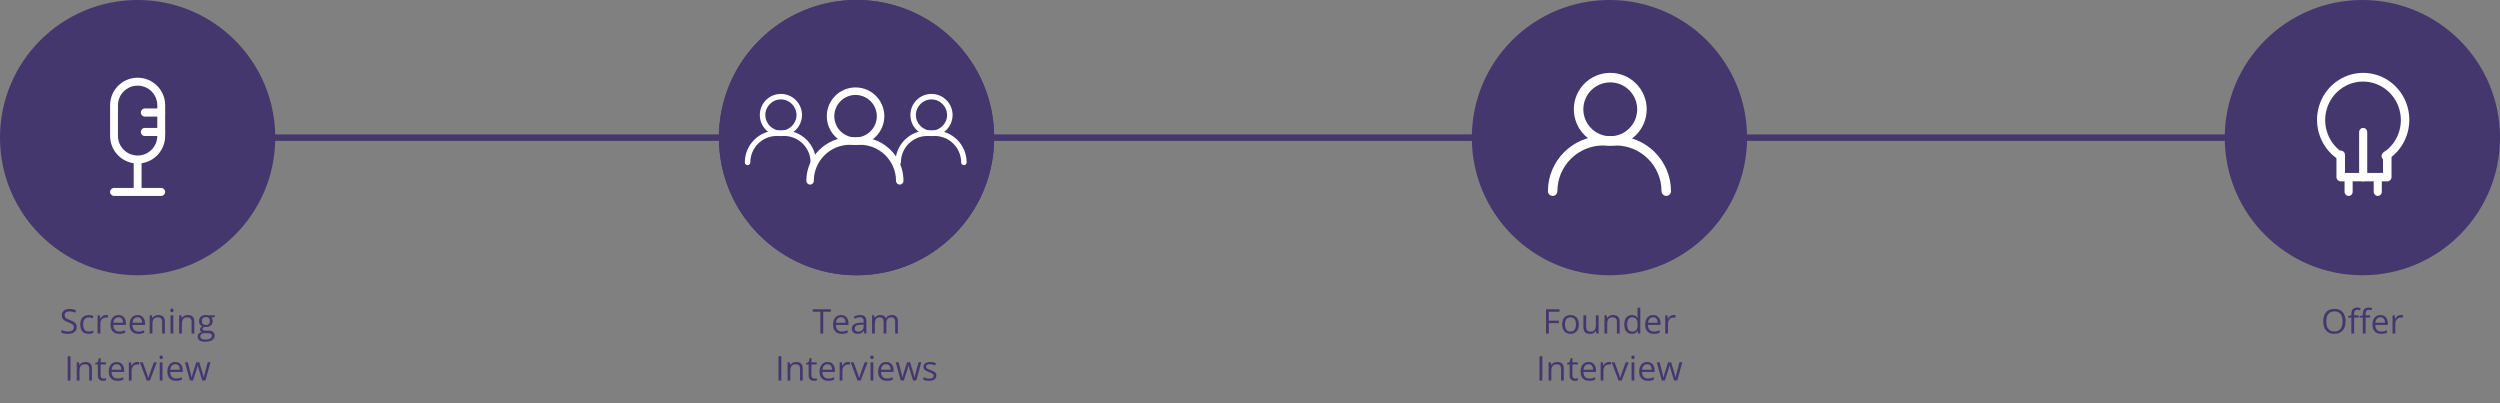 <svg width="1544" height="249" viewBox="0 0 1544 249" fill="none" xmlns="http://www.w3.org/2000/svg">
  <rect x="0" y="0" width="1544" height="249" fill="#808080" stroke="none"/>
  <path fill-rule="evenodd" clip-rule="evenodd" d="M85 85H1460H85Z" fill="#44376D" />
  <path d="M85 85H1460" stroke="#44376D" stroke-width="4" stroke-linecap="square" />
  <circle cx="85" cy="85" r="84.5" fill="#44376D" stroke="#44376D" />
  <circle cx="529" cy="85" r="84.5" fill="#44376D" stroke="#44376D" />
  <circle cx="529" cy="85" r="84.5" fill="#44376D" stroke="#44376D" />
  <circle cx="994" cy="85" r="84.5" fill="#44376D" stroke="#44376D" />
  <circle cx="1459" cy="85" r="84.5" fill="#44376D" stroke="#44376D" />
  <path d="M1473.42 99C1472.28 99.005 1471.28 98.244 1470.95 97.131C1470.63 96.019 1471.06 94.822 1472.02 94.192C1480.75 88.486 1484.74 77.605 1481.82 67.47C1478.9 57.336 1469.77 50.374 1459.4 50.374C1449.03 50.374 1439.9 57.336 1436.98 67.47C1434.06 77.605 1438.05 88.486 1446.77 94.192C1447.88 94.971 1448.21 96.494 1447.53 97.676C1446.78 98.84 1445.26 99.181 1444.11 98.443C1433.46 91.484 1428.59 78.212 1432.15 65.852C1435.72 53.491 1446.85 45 1459.5 45C1472.15 45 1483.28 53.491 1486.85 65.852C1490.41 78.212 1485.54 91.484 1474.89 98.443C1474.49 98.804 1473.96 99.002 1473.42 99Z" fill="white" />
  <path d="M1474.37 112H1445.63C1444.18 111.981 1443.02 110.822 1443 109.385V95.615C1443 94.171 1444.18 93 1445.63 93C1447.08 93 1448.26 94.171 1448.26 95.615V106.806H1471.74V95.65C1471.74 94.206 1472.92 93.035 1474.37 93.035C1475.82 93.035 1477 94.206 1477 95.65V109.42C1476.96 110.843 1475.8 111.982 1474.37 112Z" fill="white" />
  <path d="M1450.5 121C1449.13 120.982 1448.02 119.859 1448 118.469V112.531C1448 111.133 1449.12 110 1450.5 110C1451.88 110 1453 111.133 1453 112.531V118.469C1453 119.867 1451.88 121 1450.5 121Z" fill="white" />
  <path d="M1468.5 121C1467.12 121 1466 119.867 1466 118.469V112.531C1466 111.133 1467.12 110 1468.5 110C1469.88 110 1471 111.133 1471 112.531V118.469C1470.98 119.859 1469.87 120.982 1468.5 121Z" fill="white" />
  <path d="M1459.5 112C1458.13 111.981 1457.02 110.826 1457 109.395V81.605C1457 80.166 1458.12 79 1459.5 79C1460.88 79 1462 80.166 1462 81.605V109.395C1461.98 110.826 1460.87 111.981 1459.5 112Z" fill="white" />
  <path fill-rule="evenodd" clip-rule="evenodd" d="M72.954 95.981C76.144 99.186 80.477 100.991 85 101C89.523 100.991 93.856 99.186 97.046 95.981C100.235 92.776 102.017 88.435 102 83.916V64.987C102 55.605 94.389 48 85 48C75.611 48 68 55.605 68 64.987V83.916C67.983 88.435 69.765 92.776 72.954 95.981ZM72.857 64.987C72.875 58.299 78.306 52.886 85 52.886C91.694 52.886 97.125 58.299 97.143 64.987V83.916C97.143 90.617 91.706 96.049 85 96.049C78.294 96.049 72.857 90.617 72.857 83.916V64.987Z" fill="white" />
  <path d="M99.571 121H70.429C69.087 121 68 119.898 68 118.538C68 117.178 69.087 116.075 70.429 116.075H82.571V99.462C82.571 98.102 83.659 97 85 97C86.341 97 87.429 98.102 87.429 99.462V116.075H99.571C100.913 116.075 102 117.178 102 118.538C102 119.898 100.913 121 99.571 121Z" fill="white" />
  <path d="M99.57 72H89.43C88.088 72 87 70.881 87 69.5C87 68.119 88.088 67 89.43 67H99.57C100.912 67 102 68.119 102 69.5C102 70.881 100.912 72 99.57 72Z" fill="white" />
  <path d="M99.57 84H89.43C88.088 84 87 82.881 87 81.5C87 80.119 88.088 79 89.43 79H99.57C100.912 79 102 80.119 102 81.5C102 82.881 100.912 84 99.57 84Z" fill="white" />
  <path fill-rule="evenodd" clip-rule="evenodd" d="M972 67.5C972 79.926 982.074 90 994.5 90C1006.92 89.978 1016.98 79.918 1017 67.5C1017 55.074 1006.93 45 994.5 45C982.074 45 972 55.074 972 67.5ZM977.87 67.5C977.87 58.315 985.315 50.87 994.5 50.87C1003.68 50.891 1011.11 58.324 1011.13 67.5C1011.13 76.685 1003.68 84.13 994.5 84.13C985.315 84.13 977.87 76.685 977.87 67.5Z" fill="white" />
  <path d="M1029.08 121C1027.47 120.979 1026.17 119.683 1026.15 118.079C1026.13 102.493 1013.49 89.864 997.897 89.842H990.103C974.506 89.864 961.868 102.493 961.846 118.079C961.846 119.692 960.537 121 958.923 121C957.309 121 956 119.692 956 118.079C956.021 99.267 971.277 84.022 990.103 84H997.897C1016.72 84.022 1031.98 99.267 1032 118.079C1031.98 119.683 1030.68 120.979 1029.08 121Z" fill="white" />
  <path fill-rule="evenodd" clip-rule="evenodd" d="M510.632 71.763C510.632 81.573 518.584 89.526 528.395 89.526C538.198 89.509 546.141 81.566 546.158 71.763C546.158 61.953 538.205 54 528.395 54C518.584 54 510.632 61.953 510.632 71.763ZM515.265 71.763C515.265 64.512 521.144 58.634 528.395 58.634C535.639 58.651 541.507 64.519 541.524 71.763C541.524 79.014 535.646 84.892 528.395 84.892C521.144 84.892 515.265 79.014 515.265 71.763Z" fill="white" />
  <path d="M555.692 114C554.425 113.983 553.401 112.961 553.385 111.694C553.368 99.389 543.39 89.419 531.077 89.402H524.923C512.61 89.419 502.632 99.389 502.615 111.694C502.615 112.968 501.582 114 500.308 114C499.033 114 498 112.968 498 111.694C498.017 96.842 510.061 84.806 524.923 84.79H531.077C545.939 84.806 557.983 96.842 558 111.694C557.983 112.961 556.96 113.983 555.692 114Z" fill="white" />
  <path fill-rule="evenodd" clip-rule="evenodd" d="M562.263 71.026C562.263 78.221 568.095 84.053 575.289 84.053C582.479 84.04 588.303 78.215 588.316 71.026C588.316 63.832 582.484 58 575.289 58C568.095 58 562.263 63.832 562.263 71.026ZM565.661 71.026C565.661 65.709 569.972 61.398 575.289 61.398C580.602 61.411 584.905 65.714 584.918 71.026C584.918 76.344 580.607 80.654 575.289 80.654C569.972 80.654 565.661 76.344 565.661 71.026Z" fill="white" />
  <path d="M595.308 102C594.378 101.988 593.628 101.238 593.615 100.309C593.603 91.285 586.286 83.974 577.256 83.961H572.744C563.714 83.974 556.397 91.285 556.385 100.309C556.385 101.243 555.627 102 554.692 102C553.758 102 553 101.243 553 100.309C553.012 89.418 561.845 80.591 572.744 80.579H577.256C588.155 80.591 596.988 89.418 597 100.309C596.988 101.238 596.237 101.988 595.308 102Z" fill="white" />
  <path fill-rule="evenodd" clip-rule="evenodd" d="M469.263 71.026C469.263 78.221 475.095 84.053 482.289 84.053C489.479 84.04 495.303 78.215 495.316 71.026C495.316 63.832 489.484 58 482.289 58C475.095 58 469.263 63.832 469.263 71.026ZM472.661 71.026C472.661 65.709 476.972 61.398 482.289 61.398C487.602 61.411 491.905 65.714 491.918 71.026C491.918 76.344 487.607 80.654 482.289 80.654C476.972 80.654 472.661 76.344 472.661 71.026Z" fill="white" />
  <path d="M502.308 102C501.378 101.988 500.628 101.238 500.615 100.309C500.603 91.285 493.286 83.974 484.256 83.961H479.744C470.714 83.974 463.397 91.285 463.385 100.309C463.385 101.243 462.627 102 461.692 102C460.758 102 460 101.243 460 100.309C460.012 89.418 468.845 80.591 479.744 80.579H484.256C495.155 80.591 503.988 89.418 504 100.309C503.988 101.238 503.237 101.988 502.308 102Z" fill="white" />
  <path d="M47.389 202.011C47.389 202.9 47.166 203.659 46.722 204.288C46.285 204.91 45.669 205.385 44.877 205.713C44.084 206.041 43.15 206.205 42.077 206.205C41.51 206.205 40.973 206.178 40.467 206.123C39.961 206.068 39.497 205.99 39.073 205.887C38.649 205.785 38.276 205.658 37.955 205.508V203.836C38.468 204.048 39.093 204.247 39.831 204.431C40.57 204.609 41.342 204.698 42.149 204.698C42.901 204.698 43.537 204.599 44.056 204.4C44.576 204.195 44.969 203.905 45.235 203.529C45.509 203.146 45.645 202.688 45.645 202.155C45.645 201.642 45.533 201.215 45.307 200.873C45.081 200.524 44.706 200.21 44.179 199.93C43.66 199.643 42.949 199.338 42.046 199.017C41.411 198.792 40.85 198.545 40.365 198.279C39.879 198.005 39.473 197.698 39.145 197.356C38.816 197.014 38.567 196.618 38.396 196.167C38.232 195.715 38.15 195.199 38.15 194.618C38.15 193.818 38.352 193.135 38.755 192.567C39.165 191.993 39.729 191.556 40.447 191.255C41.171 190.947 42.002 190.793 42.938 190.793C43.738 190.793 44.477 190.869 45.153 191.019C45.837 191.169 46.462 191.371 47.03 191.624L46.486 193.121C45.946 192.896 45.372 192.708 44.764 192.557C44.162 192.407 43.54 192.332 42.898 192.332C42.255 192.332 41.711 192.427 41.267 192.619C40.83 192.803 40.495 193.066 40.262 193.408C40.03 193.75 39.914 194.157 39.914 194.628C39.914 195.155 40.023 195.592 40.242 195.941C40.467 196.29 40.823 196.601 41.308 196.874C41.8 197.141 42.45 197.421 43.256 197.715C44.138 198.036 44.887 198.378 45.502 198.74C46.117 199.096 46.585 199.533 46.907 200.053C47.228 200.565 47.389 201.218 47.389 202.011ZM54.7 206.205C53.688 206.205 52.796 205.997 52.023 205.58C51.251 205.163 50.649 204.527 50.219 203.672C49.788 202.818 49.573 201.741 49.573 200.442C49.573 199.082 49.798 197.971 50.249 197.11C50.708 196.242 51.336 195.599 52.136 195.182C52.936 194.765 53.845 194.557 54.864 194.557C55.424 194.557 55.964 194.615 56.484 194.731C57.01 194.84 57.441 194.98 57.776 195.151L57.263 196.577C56.921 196.44 56.525 196.317 56.074 196.208C55.629 196.098 55.212 196.043 54.823 196.043C54.044 196.043 53.394 196.211 52.874 196.546C52.362 196.881 51.976 197.373 51.716 198.022C51.463 198.672 51.336 199.472 51.336 200.422C51.336 201.331 51.459 202.107 51.706 202.75C51.959 203.392 52.331 203.884 52.823 204.226C53.322 204.561 53.944 204.729 54.69 204.729C55.284 204.729 55.821 204.667 56.299 204.544C56.778 204.414 57.212 204.264 57.602 204.093V205.61C57.226 205.802 56.805 205.949 56.34 206.051C55.882 206.154 55.335 206.205 54.7 206.205ZM65.374 194.557C65.6 194.557 65.835 194.57 66.082 194.598C66.328 194.618 66.546 194.649 66.738 194.69L66.522 196.269C66.338 196.221 66.133 196.184 65.907 196.156C65.682 196.129 65.47 196.115 65.272 196.115C64.82 196.115 64.393 196.208 63.99 196.392C63.593 196.57 63.245 196.83 62.944 197.171C62.643 197.506 62.407 197.913 62.236 198.392C62.065 198.863 61.98 199.39 61.98 199.971V206H60.268V194.762H61.683L61.867 196.833H61.939C62.171 196.416 62.452 196.037 62.78 195.695C63.108 195.346 63.487 195.069 63.918 194.864C64.356 194.659 64.841 194.557 65.374 194.557ZM73.188 194.557C74.144 194.557 74.965 194.769 75.648 195.192C76.332 195.616 76.855 196.211 77.217 196.977C77.58 197.735 77.761 198.624 77.761 199.643V200.699H69.999C70.019 202.018 70.347 203.023 70.983 203.713C71.619 204.404 72.514 204.749 73.669 204.749C74.38 204.749 75.009 204.684 75.556 204.554C76.103 204.424 76.67 204.233 77.258 203.98V205.477C76.691 205.73 76.127 205.915 75.566 206.031C75.013 206.147 74.356 206.205 73.598 206.205C72.518 206.205 71.574 205.986 70.768 205.549C69.968 205.104 69.346 204.455 68.901 203.601C68.457 202.746 68.235 201.7 68.235 200.463C68.235 199.253 68.436 198.207 68.84 197.325C69.25 196.437 69.824 195.753 70.562 195.274C71.308 194.796 72.183 194.557 73.188 194.557ZM73.167 195.951C72.258 195.951 71.533 196.249 70.993 196.843C70.453 197.438 70.132 198.269 70.029 199.335H75.977C75.97 198.665 75.864 198.077 75.659 197.571C75.46 197.059 75.156 196.662 74.746 196.382C74.336 196.095 73.81 195.951 73.167 195.951ZM84.98 194.557C85.936 194.557 86.757 194.769 87.44 195.192C88.124 195.616 88.647 196.211 89.009 196.977C89.372 197.735 89.553 198.624 89.553 199.643V200.699H81.79C81.811 202.018 82.139 203.023 82.775 203.713C83.411 204.404 84.306 204.749 85.461 204.749C86.172 204.749 86.801 204.684 87.348 204.554C87.895 204.424 88.462 204.233 89.05 203.98V205.477C88.483 205.73 87.919 205.915 87.358 206.031C86.805 206.147 86.148 206.205 85.39 206.205C84.31 206.205 83.366 205.986 82.56 205.549C81.76 205.104 81.138 204.455 80.693 203.601C80.249 202.746 80.027 201.7 80.027 200.463C80.027 199.253 80.228 198.207 80.632 197.325C81.042 196.437 81.616 195.753 82.355 195.274C83.1 194.796 83.975 194.557 84.98 194.557ZM84.959 195.951C84.05 195.951 83.325 196.249 82.785 196.843C82.245 197.438 81.924 198.269 81.821 199.335H87.769C87.762 198.665 87.656 198.077 87.451 197.571C87.252 197.059 86.948 196.662 86.538 196.382C86.128 196.095 85.602 195.951 84.959 195.951ZM97.766 194.557C99.099 194.557 100.107 194.885 100.791 195.541C101.475 196.19 101.816 197.236 101.816 198.679V206H100.135V198.792C100.135 197.855 99.919 197.154 99.489 196.689C99.065 196.225 98.412 195.992 97.53 195.992C96.286 195.992 95.411 196.344 94.905 197.048C94.399 197.752 94.147 198.774 94.147 200.114V206H92.444V194.762H93.818L94.075 196.382H94.167C94.406 195.985 94.71 195.654 95.08 195.387C95.449 195.114 95.862 194.909 96.32 194.772C96.778 194.628 97.26 194.557 97.766 194.557ZM107.025 194.762V206H105.323V194.762H107.025ZM106.195 190.558C106.475 190.558 106.714 190.65 106.913 190.834C107.118 191.012 107.22 191.292 107.22 191.675C107.22 192.051 107.118 192.332 106.913 192.516C106.714 192.701 106.475 192.793 106.195 192.793C105.901 192.793 105.655 192.701 105.457 192.516C105.265 192.332 105.169 192.051 105.169 191.675C105.169 191.292 105.265 191.012 105.457 190.834C105.655 190.65 105.901 190.558 106.195 190.558ZM115.957 194.557C117.29 194.557 118.298 194.885 118.981 195.541C119.665 196.19 120.007 197.236 120.007 198.679V206H118.325V198.792C118.325 197.855 118.11 197.154 117.679 196.689C117.255 196.225 116.603 195.992 115.721 195.992C114.477 195.992 113.602 196.344 113.096 197.048C112.59 197.752 112.337 198.774 112.337 200.114V206H110.635V194.762H112.009L112.265 196.382H112.357C112.597 195.985 112.901 195.654 113.27 195.387C113.639 195.114 114.053 194.909 114.511 194.772C114.969 194.628 115.451 194.557 115.957 194.557ZM126.651 211.045C125.175 211.045 124.037 210.768 123.237 210.214C122.437 209.667 122.037 208.898 122.037 207.907C122.037 207.203 122.259 206.602 122.704 206.103C123.155 205.604 123.777 205.272 124.57 205.108C124.276 204.971 124.023 204.766 123.811 204.493C123.606 204.219 123.503 203.905 123.503 203.549C123.503 203.139 123.616 202.78 123.842 202.473C124.074 202.158 124.426 201.857 124.898 201.57C124.31 201.331 123.832 200.928 123.462 200.36C123.1 199.786 122.919 199.12 122.919 198.361C122.919 197.554 123.086 196.867 123.421 196.3C123.756 195.726 124.242 195.288 124.877 194.987C125.513 194.687 126.282 194.536 127.185 194.536C127.383 194.536 127.581 194.546 127.779 194.567C127.984 194.581 128.179 194.604 128.364 194.639C128.548 194.666 128.709 194.7 128.846 194.741H132.701V195.838L130.63 196.095C130.835 196.361 131.006 196.683 131.143 197.059C131.279 197.435 131.348 197.852 131.348 198.31C131.348 199.431 130.968 200.323 130.209 200.986C129.451 201.642 128.408 201.97 127.082 201.97C126.768 201.97 126.446 201.943 126.118 201.888C125.783 202.073 125.527 202.278 125.349 202.503C125.178 202.729 125.093 202.989 125.093 203.283C125.093 203.501 125.158 203.676 125.288 203.806C125.424 203.936 125.619 204.031 125.872 204.093C126.125 204.147 126.429 204.175 126.785 204.175H128.764C129.987 204.175 130.924 204.431 131.573 204.944C132.229 205.457 132.558 206.205 132.558 207.189C132.558 208.434 132.052 209.387 131.04 210.05C130.028 210.713 128.565 211.045 126.651 211.045ZM126.703 209.712C127.632 209.712 128.401 209.616 129.01 209.425C129.625 209.24 130.083 208.97 130.384 208.615C130.691 208.266 130.845 207.849 130.845 207.364C130.845 206.913 130.743 206.571 130.538 206.338C130.333 206.113 130.032 205.962 129.635 205.887C129.239 205.805 128.753 205.764 128.179 205.764H126.231C125.725 205.764 125.284 205.843 124.908 206C124.532 206.157 124.242 206.39 124.037 206.697C123.838 207.005 123.739 207.388 123.739 207.846C123.739 208.454 123.996 208.916 124.508 209.23C125.021 209.551 125.752 209.712 126.703 209.712ZM127.144 200.729C127.957 200.729 128.569 200.524 128.979 200.114C129.389 199.704 129.594 199.106 129.594 198.32C129.594 197.479 129.386 196.85 128.969 196.433C128.552 196.009 127.937 195.797 127.123 195.797C126.344 195.797 125.742 196.016 125.318 196.454C124.901 196.884 124.693 197.517 124.693 198.351C124.693 199.116 124.905 199.704 125.329 200.114C125.752 200.524 126.357 200.729 127.144 200.729ZM41.8 235V220.009H43.544V235H41.8ZM52.731 223.557C54.064 223.557 55.072 223.885 55.756 224.541C56.44 225.19 56.781 226.236 56.781 227.679V235H55.1V227.792C55.1 226.855 54.884 226.154 54.454 225.689C54.03 225.225 53.377 224.992 52.495 224.992C51.251 224.992 50.376 225.344 49.87 226.048C49.364 226.752 49.111 227.774 49.111 229.114V235H47.409V223.762H48.783L49.04 225.382H49.132C49.371 224.985 49.675 224.654 50.044 224.387C50.414 224.114 50.827 223.909 51.285 223.772C51.743 223.628 52.225 223.557 52.731 223.557ZM63.918 233.811C64.198 233.811 64.485 233.787 64.779 233.739C65.073 233.691 65.312 233.633 65.497 233.564V234.887C65.299 234.976 65.022 235.051 64.666 235.113C64.318 235.174 63.976 235.205 63.641 235.205C63.046 235.205 62.506 235.103 62.021 234.897C61.536 234.686 61.146 234.33 60.852 233.831C60.565 233.332 60.421 232.642 60.421 231.76V225.095H58.822V224.264L60.432 223.598L61.108 221.157H62.134V223.762H65.425V225.095H62.134V231.708C62.134 232.413 62.294 232.939 62.616 233.288C62.944 233.636 63.378 233.811 63.918 233.811ZM72.101 223.557C73.058 223.557 73.878 223.769 74.561 224.192C75.245 224.616 75.768 225.211 76.13 225.977C76.493 226.735 76.674 227.624 76.674 228.643V229.699H68.912C68.932 231.018 69.26 232.023 69.896 232.713C70.532 233.404 71.427 233.749 72.582 233.749C73.293 233.749 73.922 233.684 74.469 233.554C75.016 233.424 75.584 233.233 76.171 232.98V234.477C75.604 234.73 75.04 234.915 74.48 235.031C73.926 235.147 73.269 235.205 72.511 235.205C71.431 235.205 70.487 234.986 69.681 234.549C68.881 234.104 68.259 233.455 67.814 232.601C67.37 231.746 67.148 230.7 67.148 229.463C67.148 228.253 67.35 227.207 67.753 226.325C68.163 225.437 68.737 224.753 69.476 224.274C70.221 223.796 71.096 223.557 72.101 223.557ZM72.08 224.951C71.171 224.951 70.446 225.249 69.906 225.843C69.366 226.438 69.045 227.269 68.942 228.335H74.89C74.883 227.665 74.777 227.077 74.572 226.571C74.374 226.059 74.069 225.662 73.659 225.382C73.249 225.095 72.723 224.951 72.08 224.951ZM84.672 223.557C84.897 223.557 85.133 223.57 85.379 223.598C85.626 223.618 85.844 223.649 86.036 223.69L85.82 225.269C85.636 225.221 85.431 225.184 85.205 225.156C84.98 225.129 84.768 225.115 84.569 225.115C84.118 225.115 83.691 225.208 83.288 225.392C82.891 225.57 82.543 225.83 82.242 226.171C81.941 226.506 81.705 226.913 81.534 227.392C81.363 227.863 81.278 228.39 81.278 228.971V235H79.565V223.762H80.981L81.165 225.833H81.237C81.469 225.416 81.749 225.037 82.078 224.695C82.406 224.346 82.785 224.069 83.216 223.864C83.653 223.659 84.139 223.557 84.672 223.557ZM90.629 235L86.364 223.762H88.189L90.66 230.56C90.831 231.025 91.005 231.538 91.183 232.098C91.361 232.659 91.484 233.11 91.552 233.452H91.624C91.706 233.11 91.843 232.659 92.034 232.098C92.226 231.531 92.4 231.018 92.557 230.56L95.028 223.762H96.853L92.578 235H90.629ZM100.36 223.762V235H98.658V223.762H100.36ZM99.53 219.558C99.81 219.558 100.049 219.65 100.248 219.834C100.453 220.012 100.555 220.292 100.555 220.675C100.555 221.051 100.453 221.332 100.248 221.516C100.049 221.701 99.81 221.793 99.53 221.793C99.236 221.793 98.99 221.701 98.791 221.516C98.6 221.332 98.504 221.051 98.504 220.675C98.504 220.292 98.6 220.012 98.791 219.834C98.99 219.65 99.236 219.558 99.53 219.558ZM108.297 223.557C109.254 223.557 110.074 223.769 110.758 224.192C111.441 224.616 111.964 225.211 112.327 225.977C112.689 226.735 112.87 227.624 112.87 228.643V229.699H105.108C105.128 231.018 105.457 232.023 106.092 232.713C106.728 233.404 107.624 233.749 108.779 233.749C109.49 233.749 110.119 233.684 110.666 233.554C111.212 233.424 111.78 233.233 112.368 232.98V234.477C111.8 234.73 111.236 234.915 110.676 235.031C110.122 235.147 109.466 235.205 108.707 235.205C107.627 235.205 106.684 234.986 105.877 234.549C105.077 234.104 104.455 233.455 104.011 232.601C103.566 231.746 103.344 230.7 103.344 229.463C103.344 228.253 103.546 227.207 103.949 226.325C104.359 225.437 104.934 224.753 105.672 224.274C106.417 223.796 107.292 223.557 108.297 223.557ZM108.276 224.951C107.367 224.951 106.643 225.249 106.103 225.843C105.562 226.438 105.241 227.269 105.139 228.335H111.086C111.079 227.665 110.973 227.077 110.768 226.571C110.57 226.059 110.266 225.662 109.855 225.382C109.445 225.095 108.919 224.951 108.276 224.951ZM124.908 234.979L122.909 228.438C122.82 228.157 122.734 227.884 122.652 227.617C122.577 227.344 122.505 227.084 122.437 226.838C122.375 226.585 122.317 226.353 122.263 226.141C122.215 225.922 122.174 225.734 122.14 225.577H122.068C122.041 225.734 122.003 225.922 121.955 226.141C121.907 226.353 121.849 226.585 121.781 226.838C121.719 227.091 121.651 227.357 121.576 227.638C121.5 227.911 121.415 228.188 121.319 228.468L119.228 234.979H117.31L114.213 223.741H115.977L117.597 229.945C117.707 230.355 117.809 230.762 117.905 231.165C118.007 231.562 118.093 231.938 118.161 232.293C118.236 232.642 118.291 232.946 118.325 233.206H118.407C118.448 233.035 118.493 232.83 118.541 232.59C118.595 232.351 118.653 232.098 118.715 231.832C118.783 231.558 118.855 231.288 118.93 231.021C119.005 230.748 119.081 230.492 119.156 230.252L121.227 223.741H123.062L125.062 230.242C125.165 230.57 125.264 230.912 125.359 231.268C125.462 231.623 125.554 231.968 125.636 232.303C125.718 232.631 125.776 232.925 125.811 233.185H125.893C125.92 232.953 125.971 232.666 126.046 232.324C126.122 231.982 126.207 231.606 126.303 231.196C126.405 230.786 126.511 230.369 126.621 229.945L128.261 223.741H129.994L126.887 234.979H124.908Z" fill="#44376D" />
  <path d="M508.42 206H506.667V192.547H501.95V191.009H513.117V192.547H508.42V206ZM519.454 194.557C520.411 194.557 521.231 194.769 521.915 195.192C522.598 195.616 523.121 196.211 523.483 196.977C523.846 197.735 524.027 198.624 524.027 199.643V200.699H516.265C516.285 202.018 516.613 203.023 517.249 203.713C517.885 204.404 518.78 204.749 519.936 204.749C520.646 204.749 521.275 204.684 521.822 204.554C522.369 204.424 522.937 204.233 523.524 203.98V205.477C522.957 205.73 522.393 205.915 521.833 206.031C521.279 206.147 520.623 206.205 519.864 206.205C518.784 206.205 517.84 205.986 517.034 205.549C516.234 205.104 515.612 204.455 515.167 203.601C514.723 202.746 514.501 201.7 514.501 200.463C514.501 199.253 514.703 198.207 515.106 197.325C515.516 196.437 516.09 195.753 516.829 195.274C517.574 194.796 518.449 194.557 519.454 194.557ZM519.433 195.951C518.524 195.951 517.799 196.249 517.259 196.843C516.719 197.438 516.398 198.269 516.295 199.335H522.243C522.236 198.665 522.13 198.077 521.925 197.571C521.727 197.059 521.422 196.662 521.012 196.382C520.602 196.095 520.076 195.951 519.433 195.951ZM531.123 194.577C532.462 194.577 533.457 194.878 534.106 195.479C534.756 196.081 535.081 197.042 535.081 198.361V206H533.84L533.512 204.339H533.43C533.115 204.749 532.787 205.094 532.445 205.375C532.104 205.648 531.707 205.856 531.256 206C530.812 206.137 530.265 206.205 529.615 206.205C528.932 206.205 528.323 206.085 527.79 205.846C527.264 205.607 526.847 205.245 526.539 204.759C526.238 204.274 526.088 203.659 526.088 202.914C526.088 201.792 526.532 200.931 527.421 200.33C528.31 199.728 529.663 199.4 531.481 199.345L533.419 199.263V198.576C533.419 197.605 533.211 196.925 532.794 196.536C532.377 196.146 531.789 195.951 531.03 195.951C530.442 195.951 529.882 196.037 529.349 196.208C528.815 196.378 528.31 196.58 527.831 196.812L527.308 195.521C527.814 195.261 528.395 195.039 529.051 194.854C529.708 194.669 530.398 194.577 531.123 194.577ZM533.399 200.463L531.687 200.535C530.285 200.589 529.297 200.818 528.723 201.222C528.149 201.625 527.862 202.196 527.862 202.934C527.862 203.577 528.057 204.052 528.446 204.359C528.836 204.667 529.352 204.821 529.995 204.821C530.993 204.821 531.81 204.544 532.445 203.99C533.081 203.437 533.399 202.606 533.399 201.499V200.463ZM550.79 194.557C552.027 194.557 552.96 194.881 553.589 195.531C554.218 196.173 554.532 197.209 554.532 198.638V206H552.851V198.72C552.851 197.811 552.652 197.13 552.256 196.679C551.866 196.221 551.285 195.992 550.513 195.992C549.426 195.992 548.636 196.307 548.144 196.936C547.652 197.564 547.406 198.491 547.406 199.714V206H545.714V198.72C545.714 198.111 545.625 197.605 545.447 197.202C545.276 196.799 545.017 196.498 544.668 196.3C544.326 196.095 543.892 195.992 543.366 195.992C542.621 195.992 542.022 196.146 541.571 196.454C541.12 196.761 540.792 197.219 540.587 197.828C540.389 198.429 540.29 199.171 540.29 200.053V206H538.587V194.762H539.961L540.218 196.351H540.31C540.536 195.961 540.819 195.633 541.161 195.367C541.503 195.1 541.886 194.898 542.31 194.762C542.733 194.625 543.185 194.557 543.663 194.557C544.518 194.557 545.232 194.717 545.806 195.039C546.387 195.353 546.808 195.835 547.067 196.484H547.16C547.529 195.835 548.035 195.353 548.677 195.039C549.32 194.717 550.024 194.557 550.79 194.557ZM480.796 235V220.009H482.54V235H480.796ZM491.727 223.557C493.06 223.557 494.068 223.885 494.752 224.541C495.436 225.19 495.777 226.236 495.777 227.679V235H494.096V227.792C494.096 226.855 493.88 226.154 493.45 225.689C493.026 225.225 492.373 224.992 491.491 224.992C490.247 224.992 489.372 225.344 488.866 226.048C488.36 226.752 488.107 227.774 488.107 229.114V235H486.405V223.762H487.779L488.036 225.382H488.128C488.367 224.985 488.671 224.654 489.041 224.387C489.41 224.114 489.823 223.909 490.281 223.772C490.739 223.628 491.221 223.557 491.727 223.557ZM502.914 233.811C503.194 233.811 503.481 233.787 503.775 233.739C504.069 233.691 504.309 233.633 504.493 233.564V234.887C504.295 234.976 504.018 235.051 503.663 235.113C503.314 235.174 502.972 235.205 502.637 235.205C502.042 235.205 501.502 235.103 501.017 234.897C500.532 234.686 500.142 234.33 499.848 233.831C499.561 233.332 499.417 232.642 499.417 231.76V225.095H497.818V224.264L499.428 223.598L500.104 221.157H501.13V223.762H504.421V225.095H501.13V231.708C501.13 232.413 501.291 232.939 501.612 233.288C501.94 233.636 502.374 233.811 502.914 233.811ZM511.097 223.557C512.054 223.557 512.874 223.769 513.558 224.192C514.241 224.616 514.764 225.211 515.126 225.977C515.489 226.735 515.67 227.624 515.67 228.643V229.699H507.908C507.928 231.018 508.256 232.023 508.892 232.713C509.528 233.404 510.423 233.749 511.579 233.749C512.29 233.749 512.918 233.684 513.465 233.554C514.012 233.424 514.58 233.233 515.167 232.98V234.477C514.6 234.73 514.036 234.915 513.476 235.031C512.922 235.147 512.266 235.205 511.507 235.205C510.427 235.205 509.483 234.986 508.677 234.549C507.877 234.104 507.255 233.455 506.811 232.601C506.366 231.746 506.144 230.7 506.144 229.463C506.144 228.253 506.346 227.207 506.749 226.325C507.159 225.437 507.733 224.753 508.472 224.274C509.217 223.796 510.092 223.557 511.097 223.557ZM511.076 224.951C510.167 224.951 509.442 225.249 508.902 225.843C508.362 226.438 508.041 227.269 507.938 228.335H513.886C513.879 227.665 513.773 227.077 513.568 226.571C513.37 226.059 513.065 225.662 512.655 225.382C512.245 225.095 511.719 224.951 511.076 224.951ZM523.668 223.557C523.894 223.557 524.129 223.57 524.375 223.598C524.622 223.618 524.84 223.649 525.032 223.69L524.816 225.269C524.632 225.221 524.427 225.184 524.201 225.156C523.976 225.129 523.764 225.115 523.565 225.115C523.114 225.115 522.687 225.208 522.284 225.392C521.887 225.57 521.539 225.83 521.238 226.171C520.937 226.506 520.701 226.913 520.53 227.392C520.359 227.863 520.274 228.39 520.274 228.971V235H518.562V223.762H519.977L520.161 225.833H520.233C520.465 225.416 520.746 225.037 521.074 224.695C521.402 224.346 521.781 224.069 522.212 223.864C522.649 223.659 523.135 223.557 523.668 223.557ZM529.625 235L525.36 223.762H527.185L529.656 230.56C529.827 231.025 530.001 231.538 530.179 232.098C530.357 232.659 530.48 233.11 530.548 233.452H530.62C530.702 233.11 530.839 232.659 531.03 232.098C531.222 231.531 531.396 231.018 531.553 230.56L534.024 223.762H535.85L531.574 235H529.625ZM539.356 223.762V235H537.654V223.762H539.356ZM538.526 219.558C538.806 219.558 539.045 219.65 539.244 219.834C539.449 220.012 539.551 220.292 539.551 220.675C539.551 221.051 539.449 221.332 539.244 221.516C539.045 221.701 538.806 221.793 538.526 221.793C538.232 221.793 537.986 221.701 537.788 221.516C537.596 221.332 537.5 221.051 537.5 220.675C537.5 220.292 537.596 220.012 537.788 219.834C537.986 219.65 538.232 219.558 538.526 219.558ZM547.293 223.557C548.25 223.557 549.07 223.769 549.754 224.192C550.438 224.616 550.96 225.211 551.323 225.977C551.685 226.735 551.866 227.624 551.866 228.643V229.699H544.104C544.125 231.018 544.453 232.023 545.088 232.713C545.724 233.404 546.62 233.749 547.775 233.749C548.486 233.749 549.115 233.684 549.662 233.554C550.208 233.424 550.776 233.233 551.364 232.98V234.477C550.796 234.73 550.232 234.915 549.672 235.031C549.118 235.147 548.462 235.205 547.703 235.205C546.623 235.205 545.68 234.986 544.873 234.549C544.073 234.104 543.451 233.455 543.007 232.601C542.562 231.746 542.34 230.7 542.34 229.463C542.34 228.253 542.542 227.207 542.945 226.325C543.355 225.437 543.93 224.753 544.668 224.274C545.413 223.796 546.288 223.557 547.293 223.557ZM547.272 224.951C546.363 224.951 545.639 225.249 545.099 225.843C544.559 226.438 544.237 227.269 544.135 228.335H550.082C550.075 227.665 549.969 227.077 549.764 226.571C549.566 226.059 549.262 225.662 548.852 225.382C548.441 225.095 547.915 224.951 547.272 224.951ZM563.904 234.979L561.905 228.438C561.816 228.157 561.73 227.884 561.648 227.617C561.573 227.344 561.501 227.084 561.433 226.838C561.372 226.585 561.313 226.353 561.259 226.141C561.211 225.922 561.17 225.734 561.136 225.577H561.064C561.037 225.734 560.999 225.922 560.951 226.141C560.903 226.353 560.845 226.585 560.777 226.838C560.715 227.091 560.647 227.357 560.572 227.638C560.497 227.911 560.411 228.188 560.315 228.468L558.224 234.979H556.306L553.209 223.741H554.973L556.593 229.945C556.703 230.355 556.805 230.762 556.901 231.165C557.003 231.562 557.089 231.938 557.157 232.293C557.232 232.642 557.287 232.946 557.321 233.206H557.403C557.444 233.035 557.489 232.83 557.537 232.59C557.591 232.351 557.649 232.098 557.711 231.832C557.779 231.558 557.851 231.288 557.926 231.021C558.001 230.748 558.077 230.492 558.152 230.252L560.223 223.741H562.059L564.058 230.242C564.161 230.57 564.26 230.912 564.355 231.268C564.458 231.623 564.55 231.968 564.632 232.303C564.714 232.631 564.772 232.925 564.807 233.185H564.889C564.916 232.953 564.967 232.666 565.042 232.324C565.118 231.982 565.203 231.606 565.299 231.196C565.401 230.786 565.507 230.369 565.617 229.945L567.257 223.741H568.99L565.883 234.979H563.904ZM578.311 231.924C578.311 232.642 578.13 233.247 577.768 233.739C577.412 234.224 576.899 234.59 576.229 234.836C575.566 235.082 574.773 235.205 573.851 235.205C573.064 235.205 572.384 235.144 571.81 235.021C571.236 234.897 570.733 234.723 570.303 234.498V232.929C570.761 233.154 571.308 233.359 571.943 233.544C572.579 233.729 573.229 233.821 573.892 233.821C574.862 233.821 575.566 233.664 576.004 233.349C576.441 233.035 576.66 232.607 576.66 232.067C576.66 231.76 576.571 231.49 576.394 231.257C576.223 231.018 575.932 230.789 575.522 230.57C575.112 230.345 574.544 230.099 573.82 229.832C573.102 229.559 572.48 229.289 571.954 229.022C571.434 228.749 571.031 228.417 570.744 228.027C570.463 227.638 570.323 227.132 570.323 226.51C570.323 225.56 570.706 224.832 571.472 224.326C572.244 223.813 573.256 223.557 574.507 223.557C575.184 223.557 575.816 223.625 576.404 223.762C576.999 223.892 577.552 224.069 578.065 224.295L577.491 225.659C577.026 225.46 576.53 225.293 576.004 225.156C575.478 225.02 574.941 224.951 574.394 224.951C573.608 224.951 573.003 225.081 572.579 225.341C572.162 225.601 571.954 225.956 571.954 226.407C571.954 226.756 572.049 227.043 572.241 227.269C572.439 227.494 572.753 227.706 573.184 227.904C573.615 228.103 574.182 228.335 574.886 228.602C575.59 228.861 576.199 229.131 576.711 229.412C577.224 229.685 577.617 230.02 577.891 230.417C578.171 230.806 578.311 231.309 578.311 231.924Z" fill="#44376D" />
  <path d="M956.553 206H954.81V191.009H963.156V192.547H956.553V198.043H962.756V199.571H956.553V206ZM975.092 200.36C975.092 201.283 974.972 202.107 974.733 202.832C974.494 203.556 974.148 204.168 973.697 204.667C973.246 205.166 972.699 205.549 972.057 205.815C971.421 206.075 970.7 206.205 969.893 206.205C969.141 206.205 968.451 206.075 967.822 205.815C967.2 205.549 966.66 205.166 966.202 204.667C965.75 204.168 965.398 203.556 965.146 202.832C964.899 202.107 964.776 201.283 964.776 200.36C964.776 199.13 964.985 198.084 965.402 197.223C965.819 196.354 966.414 195.695 967.186 195.244C967.965 194.786 968.892 194.557 969.965 194.557C970.99 194.557 971.886 194.786 972.651 195.244C973.424 195.702 974.022 196.365 974.446 197.233C974.876 198.094 975.092 199.137 975.092 200.36ZM966.54 200.36C966.54 201.263 966.66 202.045 966.899 202.708C967.138 203.372 967.507 203.884 968.006 204.247C968.505 204.609 969.148 204.79 969.934 204.79C970.713 204.79 971.353 204.609 971.852 204.247C972.357 203.884 972.73 203.372 972.969 202.708C973.208 202.045 973.328 201.263 973.328 200.36C973.328 199.465 973.208 198.692 972.969 198.043C972.73 197.387 972.361 196.881 971.862 196.525C971.363 196.17 970.717 195.992 969.924 195.992C968.755 195.992 967.897 196.378 967.35 197.151C966.81 197.923 966.54 198.993 966.54 200.36ZM987.314 194.762V206H985.92L985.674 204.421H985.582C985.349 204.811 985.048 205.139 984.679 205.405C984.31 205.672 983.893 205.87 983.428 206C982.97 206.137 982.481 206.205 981.962 206.205C981.073 206.205 980.328 206.062 979.727 205.774C979.125 205.487 978.67 205.043 978.363 204.441C978.062 203.84 977.912 203.067 977.912 202.124V194.762H979.634V202.001C979.634 202.938 979.846 203.638 980.27 204.103C980.694 204.561 981.34 204.79 982.208 204.79C983.042 204.79 983.705 204.633 984.197 204.318C984.696 204.004 985.055 203.542 985.274 202.934C985.493 202.319 985.602 201.567 985.602 200.678V194.762H987.314ZM996.235 194.557C997.568 194.557 998.577 194.885 999.26 195.541C999.944 196.19 1000.29 197.236 1000.29 198.679V206H998.604V198.792C998.604 197.855 998.389 197.154 997.958 196.689C997.534 196.225 996.881 195.992 996 195.992C994.755 195.992 993.88 196.344 993.375 197.048C992.869 197.752 992.616 198.774 992.616 200.114V206H990.914V194.762H992.288L992.544 196.382H992.636C992.875 195.985 993.18 195.654 993.549 195.387C993.918 195.114 994.332 194.909 994.79 194.772C995.248 194.628 995.729 194.557 996.235 194.557ZM1007.79 206.205C1006.37 206.205 1005.24 205.72 1004.41 204.749C1003.58 203.778 1003.17 202.336 1003.17 200.422C1003.17 198.487 1003.59 197.028 1004.44 196.043C1005.29 195.052 1006.41 194.557 1007.82 194.557C1008.42 194.557 1008.94 194.635 1009.38 194.792C1009.83 194.95 1010.21 195.162 1010.53 195.428C1010.85 195.688 1011.12 195.985 1011.34 196.32H1011.46C1011.44 196.108 1011.41 195.818 1011.38 195.449C1011.35 195.08 1011.34 194.779 1011.34 194.546V190.045H1013.04V206H1011.67L1011.41 204.4H1011.34C1011.13 204.735 1010.86 205.04 1010.53 205.313C1010.21 205.586 1009.82 205.805 1009.37 205.969C1008.93 206.126 1008.4 206.205 1007.79 206.205ZM1008.06 204.79C1009.26 204.79 1010.11 204.448 1010.61 203.765C1011.11 203.081 1011.36 202.066 1011.36 200.719V200.412C1011.36 198.983 1011.12 197.886 1010.64 197.12C1010.17 196.354 1009.31 195.972 1008.06 195.972C1007.01 195.972 1006.23 196.375 1005.71 197.182C1005.19 197.981 1004.93 199.075 1004.93 200.463C1004.93 201.844 1005.19 202.91 1005.7 203.662C1006.22 204.414 1007.01 204.79 1008.06 204.79ZM1020.98 194.557C1021.94 194.557 1022.76 194.769 1023.44 195.192C1024.12 195.616 1024.65 196.211 1025.01 196.977C1025.37 197.735 1025.55 198.624 1025.55 199.643V200.699H1017.79C1017.81 202.018 1018.14 203.023 1018.77 203.713C1019.41 204.404 1020.3 204.749 1021.46 204.749C1022.17 204.749 1022.8 204.684 1023.35 204.554C1023.89 204.424 1024.46 204.233 1025.05 203.98V205.477C1024.48 205.73 1023.92 205.915 1023.36 206.031C1022.8 206.147 1022.15 206.205 1021.39 206.205C1020.31 206.205 1019.36 205.986 1018.56 205.549C1017.76 205.104 1017.14 204.455 1016.69 203.601C1016.25 202.746 1016.03 201.7 1016.03 200.463C1016.03 199.253 1016.23 198.207 1016.63 197.325C1017.04 196.437 1017.61 195.753 1018.35 195.274C1019.1 194.796 1019.97 194.557 1020.98 194.557ZM1020.96 195.951C1020.05 195.951 1019.32 196.249 1018.78 196.843C1018.24 197.438 1017.92 198.269 1017.82 199.335H1023.77C1023.76 198.665 1023.65 198.077 1023.45 197.571C1023.25 197.059 1022.95 196.662 1022.54 196.382C1022.13 196.095 1021.6 195.951 1020.96 195.951ZM1033.55 194.557C1033.77 194.557 1034.01 194.57 1034.26 194.598C1034.5 194.618 1034.72 194.649 1034.91 194.69L1034.7 196.269C1034.51 196.221 1034.31 196.184 1034.08 196.156C1033.86 196.129 1033.65 196.115 1033.45 196.115C1033 196.115 1032.57 196.208 1032.17 196.392C1031.77 196.57 1031.42 196.83 1031.12 197.171C1030.82 197.506 1030.58 197.913 1030.41 198.392C1030.24 198.863 1030.16 199.39 1030.16 199.971V206H1028.44V194.762H1029.86L1030.04 196.833H1030.11C1030.35 196.416 1030.63 196.037 1030.96 195.695C1031.28 195.346 1031.66 195.069 1032.09 194.864C1032.53 194.659 1033.02 194.557 1033.55 194.557ZM950.8 235V220.009H952.543V235H950.8ZM961.731 223.557C963.064 223.557 964.072 223.885 964.756 224.541C965.439 225.19 965.781 226.236 965.781 227.679V235H964.1V227.792C964.1 226.855 963.884 226.154 963.454 225.689C963.03 225.225 962.377 224.992 961.495 224.992C960.251 224.992 959.376 225.344 958.87 226.048C958.364 226.752 958.111 227.774 958.111 229.114V235H956.409V223.762H957.783L958.04 225.382H958.132C958.371 224.985 958.675 224.654 959.044 224.387C959.414 224.114 959.827 223.909 960.285 223.772C960.743 223.628 961.225 223.557 961.731 223.557ZM972.918 233.811C973.198 233.811 973.485 233.787 973.779 233.739C974.073 233.691 974.312 233.633 974.497 233.564V234.887C974.299 234.976 974.022 235.051 973.667 235.113C973.318 235.174 972.976 235.205 972.641 235.205C972.046 235.205 971.506 235.103 971.021 234.897C970.536 234.686 970.146 234.33 969.852 233.831C969.565 233.332 969.421 232.642 969.421 231.76V225.095H967.822V224.264L969.432 223.598L970.108 221.157H971.134V223.762H974.425V225.095H971.134V231.708C971.134 232.413 971.294 232.939 971.616 233.288C971.944 233.636 972.378 233.811 972.918 233.811ZM981.101 223.557C982.058 223.557 982.878 223.769 983.562 224.192C984.245 224.616 984.768 225.211 985.13 225.977C985.493 226.735 985.674 227.624 985.674 228.643V229.699H977.912C977.932 231.018 978.26 232.023 978.896 232.713C979.532 233.404 980.427 233.749 981.583 233.749C982.293 233.749 982.922 233.684 983.469 233.554C984.016 233.424 984.583 233.233 985.171 232.98V234.477C984.604 234.73 984.04 234.915 983.479 235.031C982.926 235.147 982.27 235.205 981.511 235.205C980.431 235.205 979.487 234.986 978.681 234.549C977.881 234.104 977.259 233.455 976.814 232.601C976.37 231.746 976.148 230.7 976.148 229.463C976.148 228.253 976.35 227.207 976.753 226.325C977.163 225.437 977.737 224.753 978.476 224.274C979.221 223.796 980.096 223.557 981.101 223.557ZM981.08 224.951C980.171 224.951 979.446 225.249 978.906 225.843C978.366 226.438 978.045 227.269 977.942 228.335H983.89C983.883 227.665 983.777 227.077 983.572 226.571C983.374 226.059 983.069 225.662 982.659 225.382C982.249 225.095 981.723 224.951 981.08 224.951ZM993.672 223.557C993.897 223.557 994.133 223.57 994.379 223.598C994.625 223.618 994.844 223.649 995.036 223.69L994.82 225.269C994.636 225.221 994.431 225.184 994.205 225.156C993.979 225.129 993.768 225.115 993.569 225.115C993.118 225.115 992.691 225.208 992.288 225.392C991.891 225.57 991.542 225.83 991.242 226.171C990.941 226.506 990.705 226.913 990.534 227.392C990.363 227.863 990.278 228.39 990.278 228.971V235H988.565V223.762H989.98L990.165 225.833H990.237C990.469 225.416 990.75 225.037 991.078 224.695C991.406 224.346 991.785 224.069 992.216 223.864C992.653 223.659 993.139 223.557 993.672 223.557ZM999.629 235L995.364 223.762H997.189L999.66 230.56C999.831 231.025 1000.01 231.538 1000.18 232.098C1000.36 232.659 1000.48 233.11 1000.55 233.452H1000.62C1000.71 233.11 1000.84 232.659 1001.03 232.098C1001.23 231.531 1001.4 231.018 1001.56 230.56L1004.03 223.762H1005.85L1001.58 235H999.629ZM1009.36 223.762V235H1007.66V223.762H1009.36ZM1008.53 219.558C1008.81 219.558 1009.05 219.65 1009.25 219.834C1009.45 220.012 1009.56 220.292 1009.56 220.675C1009.56 221.051 1009.45 221.332 1009.25 221.516C1009.05 221.701 1008.81 221.793 1008.53 221.793C1008.24 221.793 1007.99 221.701 1007.79 221.516C1007.6 221.332 1007.5 221.051 1007.5 220.675C1007.5 220.292 1007.6 220.012 1007.79 219.834C1007.99 219.65 1008.24 219.558 1008.53 219.558ZM1017.3 223.557C1018.25 223.557 1019.07 223.769 1019.76 224.192C1020.44 224.616 1020.96 225.211 1021.33 225.977C1021.69 226.735 1021.87 227.624 1021.87 228.643V229.699H1014.11C1014.13 231.018 1014.46 232.023 1015.09 232.713C1015.73 233.404 1016.62 233.749 1017.78 233.749C1018.49 233.749 1019.12 233.684 1019.67 233.554C1020.21 233.424 1020.78 233.233 1021.37 232.98V234.477C1020.8 234.73 1020.24 234.915 1019.68 235.031C1019.12 235.147 1018.47 235.205 1017.71 235.205C1016.63 235.205 1015.68 234.986 1014.88 234.549C1014.08 234.104 1013.46 233.455 1013.01 232.601C1012.57 231.746 1012.34 230.7 1012.34 229.463C1012.34 228.253 1012.55 227.207 1012.95 226.325C1013.36 225.437 1013.93 224.753 1014.67 224.274C1015.42 223.796 1016.29 223.557 1017.3 223.557ZM1017.28 224.951C1016.37 224.951 1015.64 225.249 1015.1 225.843C1014.56 226.438 1014.24 227.269 1014.14 228.335H1020.09C1020.08 227.665 1019.97 227.077 1019.77 226.571C1019.57 226.059 1019.27 225.662 1018.86 225.382C1018.45 225.095 1017.92 224.951 1017.28 224.951ZM1033.91 234.979L1031.91 228.438C1031.82 228.157 1031.73 227.884 1031.65 227.617C1031.58 227.344 1031.51 227.084 1031.44 226.838C1031.38 226.585 1031.32 226.353 1031.26 226.141C1031.21 225.922 1031.17 225.734 1031.14 225.577H1031.07C1031.04 225.734 1031 225.922 1030.96 226.141C1030.91 226.353 1030.85 226.585 1030.78 226.838C1030.72 227.091 1030.65 227.357 1030.58 227.638C1030.5 227.911 1030.42 228.188 1030.32 228.468L1028.23 234.979H1026.31L1023.21 223.741H1024.98L1026.6 229.945C1026.71 230.355 1026.81 230.762 1026.9 231.165C1027.01 231.562 1027.09 231.938 1027.16 232.293C1027.24 232.642 1027.29 232.946 1027.33 233.206H1027.41C1027.45 233.035 1027.49 232.83 1027.54 232.59C1027.6 232.351 1027.65 232.098 1027.71 231.832C1027.78 231.558 1027.85 231.288 1027.93 231.021C1028.01 230.748 1028.08 230.492 1028.16 230.252L1030.23 223.741H1032.06L1034.06 230.242C1034.16 230.57 1034.26 230.912 1034.36 231.268C1034.46 231.623 1034.55 231.968 1034.64 232.303C1034.72 232.631 1034.78 232.925 1034.81 233.185H1034.89C1034.92 232.953 1034.97 232.666 1035.05 232.324C1035.12 231.982 1035.21 231.606 1035.3 231.196C1035.41 230.786 1035.51 230.369 1035.62 229.945L1037.26 223.741H1038.99L1035.89 234.979H1033.91Z" fill="#44376D" />
  <path d="M1448.62 198.484C1448.62 199.639 1448.48 200.692 1448.18 201.642C1447.89 202.585 1447.45 203.399 1446.87 204.083C1446.3 204.759 1445.58 205.282 1444.73 205.651C1443.87 206.021 1442.88 206.205 1441.75 206.205C1440.59 206.205 1439.58 206.021 1438.71 205.651C1437.85 205.282 1437.13 204.756 1436.55 204.072C1435.99 203.389 1435.56 202.572 1435.27 201.622C1434.99 200.671 1434.85 199.619 1434.85 198.463C1434.85 196.932 1435.1 195.589 1435.61 194.434C1436.12 193.278 1436.88 192.379 1437.91 191.737C1438.94 191.094 1440.23 190.773 1441.78 190.773C1443.27 190.773 1444.51 191.091 1445.53 191.727C1446.54 192.362 1447.31 193.258 1447.83 194.413C1448.36 195.562 1448.62 196.918 1448.62 198.484ZM1436.69 198.484C1436.69 199.755 1436.87 200.856 1437.23 201.786C1437.59 202.715 1438.15 203.433 1438.89 203.939C1439.64 204.445 1440.6 204.698 1441.75 204.698C1442.92 204.698 1443.87 204.445 1444.6 203.939C1445.35 203.433 1445.9 202.715 1446.25 201.786C1446.61 200.856 1446.79 199.755 1446.79 198.484C1446.79 196.549 1446.38 195.039 1445.57 193.952C1444.76 192.858 1443.5 192.311 1441.78 192.311C1440.62 192.311 1439.66 192.561 1438.91 193.06C1438.16 193.559 1437.6 194.27 1437.23 195.192C1436.87 196.108 1436.69 197.206 1436.69 198.484ZM1456.71 196.095H1453.91V206H1452.21V196.095H1450.22V195.274L1452.21 194.71V193.962C1452.21 193.019 1452.35 192.253 1452.63 191.665C1452.91 191.07 1453.32 190.633 1453.85 190.353C1454.39 190.072 1455.04 189.932 1455.8 189.932C1456.23 189.932 1456.62 189.97 1456.98 190.045C1457.34 190.12 1457.66 190.206 1457.93 190.301L1457.49 191.645C1457.26 191.569 1457 191.501 1456.7 191.439C1456.42 191.371 1456.12 191.337 1455.82 191.337C1455.17 191.337 1454.69 191.549 1454.38 191.973C1454.07 192.39 1453.91 193.046 1453.91 193.941V194.762H1456.71V196.095ZM1463.78 196.095H1460.98V206H1459.28V196.095H1457.29V195.274L1459.28 194.71V193.962C1459.28 193.019 1459.42 192.253 1459.7 191.665C1459.98 191.07 1460.38 190.633 1460.92 190.353C1461.45 190.072 1462.1 189.932 1462.87 189.932C1463.3 189.932 1463.69 189.97 1464.04 190.045C1464.41 190.12 1464.73 190.206 1465 190.301L1464.56 191.645C1464.33 191.569 1464.06 191.501 1463.77 191.439C1463.48 191.371 1463.19 191.337 1462.89 191.337C1462.24 191.337 1461.75 191.549 1461.44 191.973C1461.13 192.39 1460.98 193.046 1460.98 193.941V194.762H1463.78V196.095ZM1470.17 194.557C1471.12 194.557 1471.94 194.769 1472.63 195.192C1473.31 195.616 1473.83 196.211 1474.2 196.977C1474.56 197.735 1474.74 198.624 1474.74 199.643V200.699H1466.98C1467 202.018 1467.33 203.023 1467.96 203.713C1468.6 204.404 1469.49 204.749 1470.65 204.749C1471.36 204.749 1471.99 204.684 1472.54 204.554C1473.08 204.424 1473.65 204.233 1474.24 203.98V205.477C1473.67 205.73 1473.11 205.915 1472.55 206.031C1471.99 206.147 1471.34 206.205 1470.58 206.205C1469.5 206.205 1468.55 205.986 1467.75 205.549C1466.95 205.104 1466.32 204.455 1465.88 203.601C1465.44 202.746 1465.21 201.7 1465.21 200.463C1465.21 199.253 1465.42 198.207 1465.82 197.325C1466.23 196.437 1466.8 195.753 1467.54 195.274C1468.29 194.796 1469.16 194.557 1470.17 194.557ZM1470.15 195.951C1469.24 195.951 1468.51 196.249 1467.97 196.843C1467.43 197.438 1467.11 198.269 1467.01 199.335H1472.96C1472.95 198.665 1472.84 198.077 1472.64 197.571C1472.44 197.059 1472.14 196.662 1471.73 196.382C1471.31 196.095 1470.79 195.951 1470.15 195.951ZM1482.74 194.557C1482.96 194.557 1483.2 194.57 1483.45 194.598C1483.69 194.618 1483.91 194.649 1484.1 194.69L1483.89 196.269C1483.7 196.221 1483.5 196.184 1483.27 196.156C1483.05 196.129 1482.83 196.115 1482.64 196.115C1482.18 196.115 1481.76 196.208 1481.35 196.392C1480.96 196.57 1480.61 196.83 1480.31 197.171C1480.01 197.506 1479.77 197.913 1479.6 198.392C1479.43 198.863 1479.34 199.39 1479.34 199.971V206H1477.63V194.762H1479.05L1479.23 196.833H1479.3C1479.54 196.416 1479.82 196.037 1480.14 195.695C1480.47 195.346 1480.85 195.069 1481.28 194.864C1481.72 194.659 1482.2 194.557 1482.74 194.557Z" fill="#44376D" />
</svg>